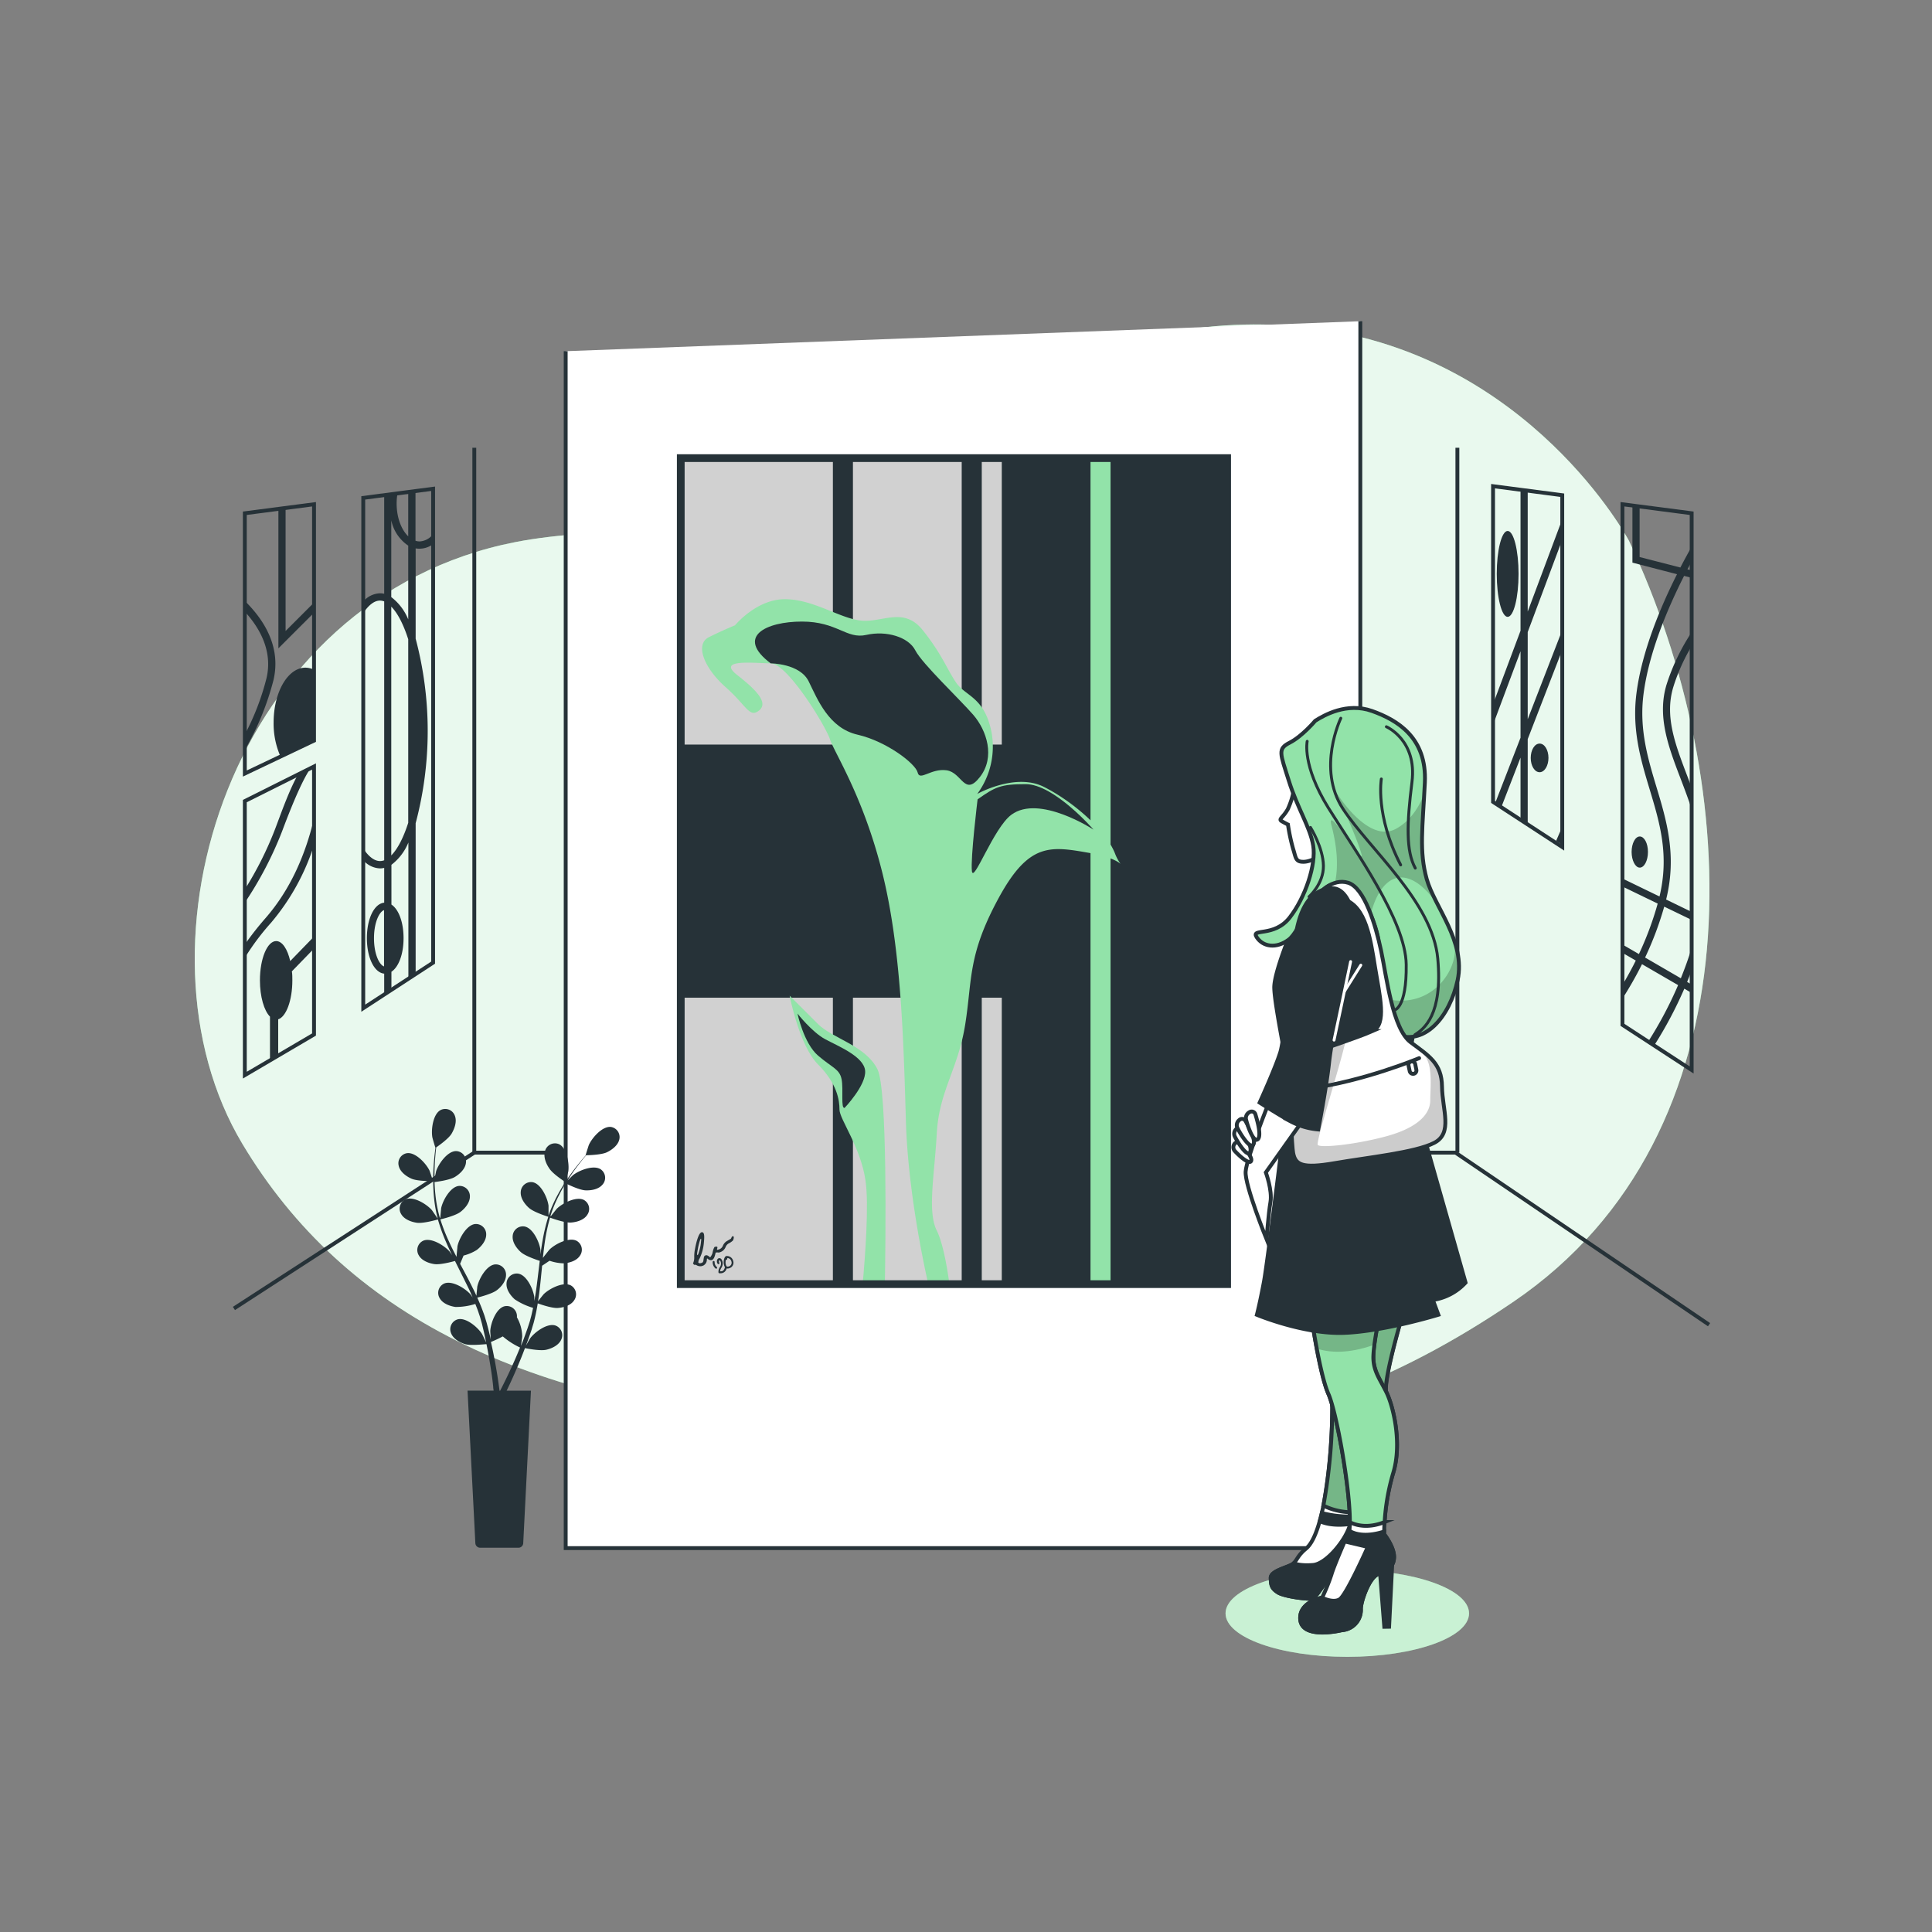 <svg xmlns="http://www.w3.org/2000/svg" xmlns:xlink="http://www.w3.org/1999/xlink" viewBox="0 0 500 500"><rect x="0" y="0" width="500" height="500" fill="#808080" stroke="none"/><defs><clippath id="clip-path"><rect x="176.18" y="118.56" width="141.4" height="213.77" style="fill:#fff;stroke:#263238;stroke-miterlimit:10;stroke-width:2px"></rect></clippath><clippath id="clip-path-2"><path d="M345.78,339.48a194.82,194.82,0,0,0-1,22.75,143.46,143.46,0,0,1-2.29,27.42,16.6,16.6,0,0,0,8.38,1.68c.21-4.53,5.84-11.51,7.32-15,1.7-4,1.35-12.51.56-16s4.74-21.8,4.74-21.8Z" style="fill:#92E3A9;stroke:#263238;stroke-linecap:round;stroke-miterlimit:10"></path></clippath><clippath id="clip-path-3"><path d="M355.42,351.36c0-3.5,1.62-11,1.62-11s-14.5-.08-17.75-.29c0,0,2.19,15.46,4.5,20.68,2.11,4.76,5.63,24.46,5.55,33.2,1.5.75,4.64,1.7,9-.05a56.53,56.53,0,0,1,2.2-12.61c2.41-7.77,0-17.49-1.75-21S355.46,354.86,355.42,351.36Z" style="fill:#92E3A9;stroke:#263238;stroke-linecap:round;stroke-miterlimit:10"></path></clippath><clippath id="clip-path-4"><path d="M340.37,186.55s-3.36,4-6.58,5.64-2.48,2.73-.24,9.88,5.53,12,6.31,16.81-2,13.31-6.07,18.56-10.2,2.64-8.55,5.13,5.06,3,8.26.62,6.66-14.08,12.22-14.51,9.48,7.7,10.8,13.43-3.08,22.15,4,25.36c8.22,3.72,14.71-4.53,16.71-13.8,2.16-10-6-19-8-26.17s-1.06-13.27-.48-24.95S361.56,186.3,355.06,184,342.69,185.08,340.37,186.55Z" style="fill:#92E3A9;stroke:#263238;stroke-linecap:round;stroke-miterlimit:10"></path></clippath><clippath id="clip-path-5"><path d="M373.19,281.19c-.07-6-3.39-7.93-8.1-11.44s-6.22-16.88-7.67-23.73-4.34-16.23-8.48-17.55-7.65,2.84-7.65,2.84c-9.66,19.34-7.21,64.08-6.62,67.09s2.25,4.09,10.74,2.62,20.84-2.72,25.76-5.25S373.26,287.23,373.19,281.19Zm-18-14.34c-3.83,1.69-15,5.39-15,5.39l-4.12.05s.27-22.8,2.11-30,4.26-11.31,9.78-9.46,6.71,10.09,7.9,17.49S359,265.15,355.17,266.85Z" style="fill:#fff;stroke:#263238;stroke-linecap:round;stroke-miterlimit:10"></path></clippath></defs><g id="background-simple"><path d="M421.56,139.92s-25.48-47.87-81.75-55-95.55,27.48-137,45.21c-21.68,9.28-46.45,5.68-69.47,10.17C59.78,154.71,32.05,244.75,62.71,296c26.54,44.33,73.26,67.38,144.39,72.7s121,11.52,184.73-31.92S451.29,202.86,421.56,139.92Z" style="fill:#92E3A9"></path><path d="M421.56,139.92s-25.48-47.87-81.75-55-95.55,27.48-137,45.21c-21.68,9.28-46.45,5.68-69.47,10.17C59.78,154.71,32.05,244.75,62.71,296c26.54,44.33,73.26,67.38,144.39,72.7s121,11.52,184.73-31.92S451.29,202.86,421.56,139.92Z" style="fill:#fff;opacity:0.8"></path></g><g id="Background"><polyline points="356.17 298.3 376.68 298.3 442.3 342.83" style="fill:none;stroke:#263238;stroke-miterlimit:10"></polyline><line x1="377.17" y1="298.3" x2="377.17" y2="115.88" style="fill:none;stroke:#263238;stroke-miterlimit:10"></line><polyline points="146.4 298.3 122.75 298.3 60.54 338.63" style="fill:none;stroke:#263238;stroke-miterlimit:10"></polyline><line x1="122.75" y1="298.3" x2="122.75" y2="115.88" style="fill:none;stroke:#263238;stroke-miterlimit:10"></line><polygon points="63.36 278.25 81.27 267.73 81.27 198.36 63.36 207.32 63.36 278.25" style="fill:none;stroke:#263238;stroke-miterlimit:10"></polygon><path d="M80.45,198.73l-3.13,1.38c-2.36,4-4.59,10.41-6.1,14.38a89.78,89.78,0,0,1-7.86,15.68v3.43A93.8,93.8,0,0,0,73,215.15C76.08,206.91,78.67,201.16,80.45,198.73Z" style="fill:#263238"></path><path d="M71.48,243.55c-2.32,0-4.21,4.55-4.21,10.16,0,4.24,1.08,7.87,2.6,9.39v11.29L72,273v-9.2c2.06-.66,3.66-4.91,3.66-10.07,0-.81,0-1.59-.12-2.35l5.7-5.87v-3.1l-6.13,6.31C74.41,245.63,73.05,243.55,71.48,243.55Z" style="fill:#263238"></path><path d="M68.73,237.59a80,80,0,0,0-5.37,6.84v3.44a63.74,63.74,0,0,1,6.78-9.06,58.47,58.47,0,0,0,11.13-20.13v-6.85C79.12,220.87,75.34,230,68.73,237.59Z" style="fill:#263238"></path><polygon points="94.01 260.92 112.09 249.13 112.09 126.49 94.01 128.85 94.01 260.92" style="fill:none;stroke:#263238;stroke-miterlimit:10"></polygon><path d="M108.6,142a5.88,5.88,0,0,0,3.49-1.19v-2.6a4.65,4.65,0,0,1-3.49,1.91,3.47,3.47,0,0,1-1.07-.17v-12.9l-1.88.24v11.51c-1.8-1.72-3-4.9-3-8.47a14.49,14.49,0,0,1,.24-2.67l-3.46.45v25.56a4.84,4.84,0,0,0-1.08-.13,6,6,0,0,0-4.3,2.08v3c1.38-2.07,2.85-3.19,4.3-3.19a3.19,3.19,0,0,1,1.08.21v67a3.17,3.17,0,0,1-1.08.2c-1.45,0-2.92-1.12-4.3-3.18v3a6,6,0,0,0,4.3,2.08,4.84,4.84,0,0,0,1.08-.13v9c-2.57.25-4.48,4.11-4.48,9.18s1.91,8.94,4.48,9.19v5.41l1.87-1.23v-4.67c1.87-1.23,3.14-4.55,3.14-8.7s-1.27-7.46-3.14-8.69V223.81a13.8,13.8,0,0,0,4.39-5.77v35.29l1.88-1.22V213.05a92.95,92.95,0,0,0,0-47.76V141.92A5.4,5.4,0,0,0,108.6,142ZM99.39,250.11c-1.16-.37-2.6-3.07-2.6-7.29s1.44-6.91,2.6-7.28Zm6.26-37.17c-1.26,3.93-2.78,6.82-4.39,8.44V157c1.61,1.62,3.13,4.51,4.39,8.44Zm0-52.64a13.8,13.8,0,0,0-4.39-5.77V134.66a10.47,10.47,0,0,0,4.39,6.55Z" style="fill:#263238"></path><polygon points="404.31 219.21 386.4 207.53 386.4 125.82 404.31 128.16 404.31 219.21" style="fill:none;stroke:#263238;stroke-miterlimit:10"></polygon><polygon points="402.71 217.64 404.31 218.63 404.31 213.96 402.71 217.64" style="fill:#263238"></polygon><polygon points="393.51 190.93 386.94 207.87 388.55 208.86 393.51 196.07 393.51 211.94 395.37 213.09 395.37 191.28 404.31 168.21 404.31 163.06 395.37 186.13 395.37 163.58 404.31 139.68 404.31 134.37 395.37 158.27 395.37 127 393.51 126.75 393.51 163.24 386.4 182.24 386.4 187.55 393.51 168.55 393.51 190.93" style="fill:#263238"></polygon><path d="M393,148.52c0,6.14-1.26,11.12-2.82,11.12s-2.82-5-2.82-11.12,1.26-11.11,2.82-11.11S393,142.39,393,148.52Z" style="fill:#263238"></path><path d="M400.74,196.15c0,2-1,3.7-2.29,3.7s-2.3-1.66-2.3-3.7,1-3.71,2.3-3.71S400.74,194.1,400.74,196.15Z" style="fill:#263238"></path><polygon points="63.36 200.19 81.27 191.67 81.27 130.5 63.36 132.83 63.36 200.19" style="fill:none;stroke:#263238;stroke-miterlimit:10"></polygon><polygon points="73.91 163.3 73.91 131.46 72.05 131.7 72.05 167.79 81.27 158.57 81.27 155.94 73.91 163.3" style="fill:#263238"></polygon><path d="M63.36,155.53v2.76c3.88,4.25,7.26,10.22,5.61,17.23a64.9,64.9,0,0,1-5.61,14.57v4A71.67,71.67,0,0,0,70.78,176C72.84,167.2,68.07,160.13,63.36,155.53Z" style="fill:#263238"></path><path d="M70.81,187a21.15,21.15,0,0,0,1.8,8.83l8.66-4.12V173.34a5,5,0,0,0-2.23-.55C74.49,172.79,70.81,179.14,70.81,187Z" style="fill:#263238"></path><polygon points="437.8 276.91 419.89 265.23 419.89 130.5 437.8 132.83 437.8 276.91" style="fill:none;stroke:#263238;stroke-miterlimit:10"></polygon><path d="M437.8,141.5c-.86,1.51-1.86,3.32-2.92,5.37l-10.55-2.71V131.08l-1.86-.25v14.78l11.54,3c-4.21,8.36-9.1,19.93-10.5,30.85-1.21,9.44,1.14,17.26,3.42,24.83,2.64,8.75,5.11,17,2.55,27.72l-9.59-4.65v2.07l9.12,4.42a83.51,83.51,0,0,1-4.86,13.06l-4.26-2.47v2.15l3.45,2c-1.14,2.3-2.31,4.4-3.45,6.32v3.52a95.37,95.37,0,0,0,5.06-8.9l9.34,5.42a102.42,102.42,0,0,1-7.76,14.65l1.55,1a104.58,104.58,0,0,0,7.82-14.73l1.9,1.1V254.8l-1.17-.68c.4-1,.79-2,1.17-3v-5.84C437,248,436,250.68,435,253.18l-9.25-5.37a85.28,85.28,0,0,0,4.95-13.17l7.09,3.43V236l-6.6-3.2c2.83-11.37.14-20.38-2.49-29.09-2.22-7.38-4.52-15-3.36-24.06,1.39-10.83,6.32-22.37,10.5-30.61l1.95.5v-1.92l-1.08-.28,1.08-2Z" style="fill:#263238"></path><path d="M435,201.68c.95,2.49,1.92,5.06,2.81,7.75v-5.58L436.73,201c-3.2-8.4-6-15.65-3.65-23.29a49,49,0,0,1,4.72-10.5v-3.59a54.34,54.34,0,0,0-6.5,13.56C428.8,185.44,431.8,193.33,435,201.68Z" style="fill:#263238"></path><path d="M426.49,220.48c0-2.24-.95-4-2.12-4s-2.11,1.81-2.11,4,.95,4.06,2.11,4.06S426.49,222.73,426.49,220.48Z" style="fill:#263238"></path></g><g id="Picture"><polyline points="146.4 90.89 146.4 400.65 352.05 400.65 352.05 83.13" style="fill:#fff;stroke:#263238;stroke-miterlimit:10"></polyline><rect x="176.18" y="118.56" width="141.4" height="213.77" style="fill:#fff"></rect><g style="clip-path:url(#clip-path)"><rect x="176.18" y="118.56" width="141.4" height="213.77" style="opacity:0.18"></rect><rect x="259.76" y="118.56" width="57.82" height="213.77" style="fill:#263238;stroke:#263238;stroke-miterlimit:10"></rect><rect x="176.18" y="192.69" width="141.4" height="65.51" style="fill:#263238"></rect><rect x="282.22" y="118.56" width="5.19" height="213.77" style="fill:#92E3A9"></rect><rect x="215.55" y="118.56" width="5.19" height="213.77" style="fill:#263238"></rect><path d="M185.33,328.33a.25.25,0,0,1-.19-.09,2.11,2.11,0,0,1-.7-1.67.25.25,0,0,1,.28-.22.25.25,0,0,1,.22.27,1.66,1.66,0,0,0,.58,1.3.25.25,0,0,1,0,.35A.27.27,0,0,1,185.33,328.33Z" style="fill:#263238"></path><path d="M186.57,329.52l-.43,0a.26.26,0,0,1-.2-.22,2.15,2.15,0,0,1,.35-1.36,1.57,1.57,0,0,0,.28-1.23c-.1-.4-.25-.53-.33-.55s-.05,0-.09,0a.65.65,0,0,0,0,.63.26.26,0,0,1-.11.34.25.25,0,0,1-.34-.12,1.07,1.07,0,0,1,0-1.15.58.58,0,0,1,.59-.23c.19,0,.53.22.71.93a2.09,2.09,0,0,1-.33,1.58,2.08,2.08,0,0,0-.31.87c.73.06,1-.26,1.22-.92a.25.25,0,1,1,.47.18A1.57,1.57,0,0,1,186.57,329.52Z" style="fill:#263238"></path><path d="M188.31,328.3a.86.86,0,0,1-.68-.3,2.8,2.8,0,0,1,0-2.71.22.22,0,0,1,.12-.09.26.26,0,0,1,.19-.13,1.64,1.64,0,0,1,1.79,1.2,1.47,1.47,0,0,1-.71,1.83A1.64,1.64,0,0,1,188.31,328.3Zm-.4-2.32a2.09,2.09,0,0,0,.09,1.69c.16.18.44.17.83,0a1,1,0,0,0,.45-1.23,1.13,1.13,0,0,0-1.06-.86.76.76,0,0,0,0,.15.25.25,0,0,1-.21.28A.14.14,0,0,1,187.91,326Z" style="fill:#263238"></path><path d="M181.6,327.67a1.94,1.94,0,0,1-1.13-.13,2.79,2.79,0,0,0-.51-.23c-.17,0-.26.12-.44-.11l-.11-.15h0c-.06-.08-.07-.18,0-.22a3.45,3.45,0,0,0,.26-1.39,9.34,9.34,0,0,1,.18-2.12c.19-1.07.9-4.57,1.87-4.42.45.07.67.53.44,2.73a11.7,11.7,0,0,1-1.1,4.06,1.88,1.88,0,0,0-.33,1.12l.06,0c.18.16.48.16.86,0s.37-.46.45-1,.13-.79.49-.92.71.11,1,.36l.18.15c.08,0,.33-.4.56-.9,0,0,0,0,.12-.48a4.24,4.24,0,0,1,.38-1.16l.11-.16a1.51,1.51,0,0,1,.62-.06.24.24,0,0,1,.1.27c0,.1-.07.26-.09.35s0,.19.1.2l.27-.08a1.6,1.6,0,0,0,1.15-1,2.54,2.54,0,0,1,1-1.18l1-.58c.23-.14.2-.58.49-.67.56-.18.25.92.09,1.11a4.63,4.63,0,0,1-1.16.78,1.85,1.85,0,0,0-.72.88,2.3,2.3,0,0,1-1.61,1.4l-.16.05a1.88,1.88,0,0,0-.81,0c-.2.85-.4,1.73-1,1.94a1.11,1.11,0,0,1-1-.3l-.1-.09c-.07-.05-.15,0-.17.11V326a1.75,1.75,0,0,1-.91,1.52Zm-.13-6.82c0-.42-.14-.34-.33.18a15.76,15.76,0,0,0-.57,2.42c-.15.83-.16.94-.16.94,0,.55.13.59.33.07a11.76,11.76,0,0,0,.66-2.91Z" style="fill:#263238"></path><rect x="248.89" y="118.56" width="5.19" height="213.77" style="fill:#263238"></rect><path d="M288.54,220.82c-2.46-6.14-11.06-13.51-18.43-17.2s-17.2,1.85-17.2,1.85a20.6,20.6,0,0,0,3.69-16c-1.85-9.21-6.76-9.21-9.22-12.9s-3.68-7.37-8.6-13.51-10.44-1.85-16-2.46-12.29-5.53-19.66-5.53-12.9,6.76-12.9,6.76-3.07,1.23-6.76,3.07-1.23,8,4.3,12.9,6.14,8,8.6,6.14,0-4.91-5.53-9.21,4.3-3.07,8.6-3.07,14.13,16,15.36,19.66,8.6,14.74,13.52,34.4,5.53,43.62,6.14,64.5c.52,17.76,4.59,36.84,5.8,42.16h5.47c-.54-4-1.64-10.6-3.28-13.9-2.46-4.91-.62-14.13,0-25.19s5.53-16.58,7.37-28.25.61-17.82,8.6-32.56S272,219,282.4,220.82c4.49.8,6.7,2,7.58,2.72A11.67,11.67,0,0,1,288.54,220.82Z" style="fill:#92E3A9"></path><path d="M223.25,332.4H229c.2-11.64.69-50.46-1.91-55.67-3.07-6.15-11.67-8-15.36-11.67l-7.37-7.38s2.46,12.9,7.37,17.82,5.53,9.21,5.53,11.67S222.81,297,224,305.6C224.92,311.8,223.89,325.32,223.25,332.4Z" style="fill:#92E3A9"></path><path d="M199.46,171.68s7.52,0,9.82,4.65,5.18,12.09,12.67,13.81,15,7.49,15.54,9.79,3.45-1.15,7.48-.58,4.61,6.91,8.64,1.73S255.34,189,251.88,185s-13.24-13.24-15-16.69-7.48-5.18-12.66-4-7.48-3.45-16.69-3.45S190.22,164.72,199.46,171.68Z" style="fill:#263238"></path><path d="M253,206.87s-1.87,15.31-1.47,18.58,5.58-11.14,10.19-14.58c7.21-5.39,21.29,3.84,21.29,3.84s-10.2-11.77-17.55-11.77C259,202.94,257.57,203.63,253,206.87Z" style="fill:#263238"></path><path d="M218.59,286.71s5.57-5.83,5.31-9.55-6.9-6.36-10.35-8.22-7.16-6.63-7.16-6.63S208,270,211.7,273.18s5.57,3.45,6.1,6.11S217.53,287,218.59,286.71Z" style="fill:#263238"></path></g><rect x="176.18" y="118.56" width="141.4" height="213.77" style="fill:none;stroke:#263238;stroke-miterlimit:10;stroke-width:2px"></rect></g><g id="Plants"><path d="M106.52,305.05c1.61.7,5.54.62,5.55.62s-.85-2.58-.92-2.74c-.87-1.8-3.6-4.79-5.82-4.49a2.65,2.65,0,0,0-2.13,3.33C103.57,303.31,105.15,304.45,106.52,305.05Z" style="fill:#263238"></path><path d="M146.34,305.92s.72-2.62.74-2.79c.28-2-.35-6-2.37-7a2.66,2.66,0,0,0-3.61,1.6c-.55,1.49.14,3.32,1,4.57C143,303.82,146.34,305.92,146.34,305.92Z" style="fill:#263238"></path><path d="M158.1,291.65c-2.23-.24-4.88,2.82-5.7,4.65-.07.15-.89,2.75-.85,2.75h0c-.42.48-.87,1-1.34,1.58-.88,1.07-1.85,2.29-2.83,3.69a47,47,0,0,0-2.92,4.66,34.36,34.36,0,0,0-2.5,5.62s0,0,0,.07c0-.65,0-2.49,0-2.63-.25-2-1.92-5.68-4.12-6.09a2.67,2.67,0,0,0-3.07,2.5c-.13,1.58,1,3.16,2.13,4.16,1.26,1.12,4.76,2.21,5,2.29a47.22,47.22,0,0,0-1.47,6.1c-.22,1.2-.39,2.41-.56,3.63,0-.56,0-1.07,0-1.14-.25-2-1.92-5.68-4.13-6.08a2.65,2.65,0,0,0-3.06,2.49c-.13,1.58,1,3.16,2.13,4.16s4.1,2,4.88,2.25c-.06.47-.12.93-.17,1.4-.27,2.25-.53,4.5-.85,6.7-.12.77-.26,1.53-.39,2.29,0-.5,0-.93,0-1-.26-2-1.92-5.68-4.13-6.08a2.65,2.65,0,0,0-3.06,2.49c-.13,1.58,1,3.16,2.13,4.16a16.91,16.91,0,0,0,4.74,2.2c-.17.77-.33,1.55-.52,2.29-.15.5-.25,1-.42,1.5l-.48,1.47c-.33.93-.68,1.89-1,2.78-.24.63-.48,1.22-.72,1.81.12-.77.33-2.28.33-2.41a10.3,10.3,0,0,0-1.38-5,2.35,2.35,0,0,0,0-.59,2.64,2.64,0,0,0-3.24-2.25c-2.17.58-3.54,4.38-3.65,6.38,0,.12.07,1.41.14,2.22-.11-.47-.21-.93-.33-1.41-.23-1-.48-1.91-.75-2.94l-.45-1.48c-.14-.5-.35-1-.53-1.52-.43-1.17-.92-2.34-1.44-3.5.84-.2,3.81-1,5-1.87s2.45-2.4,2.44-4a2.66,2.66,0,0,0-2.87-2.72c-2.23.25-4.17,3.8-4.57,5.76,0,.12-.16,1.56-.22,2.36-.31-.7-.63-1.4-1-2.09-1-2.07-2.13-4.12-3.22-6.18l.89-2.14a12.14,12.14,0,0,0,3.42-1.45c1.19-.91,2.45-2.4,2.44-4a2.66,2.66,0,0,0-2.87-2.71c-2.23.24-4.17,3.79-4.57,5.75,0,.15-.22,2.22-.24,2.75-.7-1.35-1.39-2.7-2-4.07a44.13,44.13,0,0,1-2.19-5.65c.14,0,3.84-.87,5.21-1.92,1.19-.91,2.45-2.4,2.44-4a2.66,2.66,0,0,0-2.87-2.72c-2.23.25-4.17,3.8-4.57,5.76,0,.13-.17,1.71-.22,2.46l-.13,0a34.17,34.17,0,0,1-1.14-6c-.13-1.11-.18-2.18-.22-3.23.71-.08,3.94-.51,5.27-1.32s2.7-2.12,2.86-3.69a2.66,2.66,0,0,0-2.55-3c-2.25,0-4.56,3.32-5.18,5.22,0,.11-.26,1.2-.41,2,0-.47,0-.95,0-1.41,0-1.69.11-3.25.22-4.62.06-.78.14-1.49.22-2.15.65-.44,3.24-2.27,4-3.58s1.41-3.12.83-4.6a2.65,2.65,0,0,0-3.65-1.5c-2,1-2.52,5-2.19,7,0,.17.78,2.79.82,2.77l0,0c-.08.63-.17,1.31-.25,2.06-.14,1.37-.28,2.93-.32,4.63a49.43,49.43,0,0,0,.13,5.5,35.64,35.64,0,0,0,1,6.07l0,.07c-.36-.55-1.4-2.07-1.49-2.18-1.31-1.51-4.73-3.67-6.8-2.79a2.65,2.65,0,0,0-1.17,3.77c.76,1.39,2.59,2.07,4.07,2.29,1.67.24,5.18-.78,5.46-.86a46,46,0,0,0,2.13,5.9c.48,1.12,1,2.23,1.54,3.34-.32-.47-.61-.89-.66-.95-1.31-1.51-4.73-3.67-6.79-2.79a2.65,2.65,0,0,0-1.18,3.77c.76,1.39,2.59,2.08,4.07,2.29s4.52-.59,5.31-.81l.63,1.27c1,2,2,4,3,6.05.34.71.64,1.42.94,2.13-.28-.42-.53-.77-.57-.82-1.31-1.51-4.73-3.67-6.8-2.79a2.65,2.65,0,0,0-1.17,3.77c.76,1.39,2.59,2.07,4.07,2.29a16.62,16.62,0,0,0,5.16-.78c.29.74.59,1.47.83,2.2.16.5.35,1,.48,1.48l.42,1.49c.23,1,.47,1.95.67,2.89.14.65.27,1.28.4,1.91-.32-.71-1-2.09-1.06-2.19-1.06-1.7-4.12-4.35-6.29-3.8a2.66,2.66,0,0,0-1.74,3.55c.55,1.49,2.25,2.45,3.68,2.88s5.06,0,5.5,0c.21,1,.4,2.05.57,3,.59,3.33,1,6.12,1.17,8.08,0,.35.08.66.11.95H121l1.79,34.91h0l.23,4.57a1.24,1.24,0,0,0,1.23,1.17h9.93a1.23,1.23,0,0,0,1.23-1.17l2-39.48h-6.29c.05-.09.09-.18.14-.29.87-1.79,2.06-4.38,3.35-7.54.42-1,.83-2.07,1.25-3.18.43.09,3.88.79,5.49.43,1.46-.33,3.23-1.16,3.88-2.6a2.65,2.65,0,0,0-1.47-3.67c-2.12-.72-5.37,1.7-6.56,3.31-.07.1-.71,1.21-1.11,1.92.17-.45.34-.89.51-1.36.34-.92.65-1.85,1-2.86.14-.49.29-1,.44-1.48s.26-1,.4-1.56c.29-1.21.52-2.45.73-3.71.81.29,3.71,1.3,5.21,1.19s3.36-.65,4.22-2a2.65,2.65,0,0,0-.89-3.85c-2-1-5.57.87-7,2.28-.08.09-1,1.22-1.47,1.85.11-.76.24-1.51.33-2.28.29-2.29.5-4.61.73-6.93l1.92-1.29a12.12,12.12,0,0,0,3.65.67c1.5-.1,3.37-.65,4.23-2a2.64,2.64,0,0,0-.89-3.84c-2-1-5.57.86-7,2.28-.1.1-1.4,1.73-1.71,2.16.16-1.52.33-3,.56-4.51a47.72,47.72,0,0,1,1.29-5.92c.14.05,3.7,1.39,5.42,1.27,1.49-.1,3.36-.65,4.22-2a2.65,2.65,0,0,0-.89-3.85c-2-1-5.57.87-7,2.28-.09.1-1.08,1.33-1.54,1.93l-.11-.06a34,34,0,0,1,2.35-5.62c.51-1,1-1.93,1.6-2.81.64.31,3.57,1.74,5.13,1.8s3.41-.28,4.42-1.51a2.65,2.65,0,0,0-.47-3.92c-1.86-1.24-5.62.25-7.19,1.5-.09.07-.88.85-1.44,1.43.25-.39.51-.81.76-1.18.93-1.42,1.88-2.65,2.73-3.74.48-.62.94-1.16,1.37-1.67.78,0,4-.11,5.35-.76s2.9-1.82,3.23-3.37A2.66,2.66,0,0,0,158.1,291.65Zm-24.7,59.92c-1.35,3.1-2.59,5.64-3.48,7.4l-.49.95h-.15q-.06-.51-.15-1.14c-.27-2-.7-4.79-1.37-8.14-.2-1.06-.45-2.19-.71-3.34a32,32,0,0,0,3.07-1.44,19.39,19.39,0,0,0,4.47,2.88C134.19,349.72,133.79,350.68,133.4,351.57Z" style="fill:#263238"></path></g><g id="Shadow"><ellipse cx="348.68" cy="417.54" rx="31.51" ry="11.25" style="fill:#92E3A9"></ellipse><ellipse cx="348.68" cy="417.54" rx="31.51" ry="11.25" style="fill:#fff;opacity:0.5"></ellipse></g><g id="Character"><path d="M335,203.49a20.46,20.46,0,0,1-1.73,5.95c-1.23,2.17-2.48,2.54-1.58,3.07s1.63.88,1.63.88a50.35,50.35,0,0,0,1.33,6.27c.75,2.32.58,3.4,2.73,3.37s4.65-1.85,4.65-1.85.86-3.42.23-10.59A7.3,7.3,0,0,0,335,203.49Z" style="fill:#fff;stroke:#263238;stroke-linecap:round;stroke-miterlimit:10"></path><path d="M345.78,339.48a194.82,194.82,0,0,0-1,22.75c.16,13.24-1.83,34.5-6.78,38.55-2.09,1.72-2.22,2.78-3.2,3.79s-6,1.82-5.95,3.82.34,2.74,1.85,3.72,6.7,1.67,8.45,1.65,3.45-4.54,6.41-7.07,7-3.87,7.43-5.83c.71-3-1-5.83-1.84-7.73-1.8-4.22,5.34-12.8,7-16.82s1.35-12.51.56-16,4.74-21.8,4.74-21.8Z" style="fill:#fff;stroke:#263238;stroke-linecap:round;stroke-miterlimit:10"></path><path d="M328.87,408.39c0,2,.34,2.74,1.85,3.72s6.7,1.67,8.45,1.65,3.45-4.54,6.41-7.07,7-3.87,7.43-5.83c.71-3-1-5.83-1.84-7.73a2.84,2.84,0,0,1-.2-.72,28,28,0,0,1-8.87-.84q-.25,1.1-.54,2.1c3.22,1.53,7.88.73,7.88.73-1,4-6.13,10.32-9.62,10.61s-5-.44-5-.44C333.83,405.58,328.84,406.39,328.87,408.39Z" style="fill:#263238;stroke:#263238;stroke-linecap:round;stroke-miterlimit:10"></path><polygon points="349.19 401.68 350.25 414.59 351.38 414.58 352.12 400.78 349.19 401.68" style="fill:#263238;stroke:#263238;stroke-linecap:round;stroke-miterlimit:10"></polygon><path d="M345.78,339.48a194.82,194.82,0,0,0-1,22.75,143.46,143.46,0,0,1-2.29,27.42,16.6,16.6,0,0,0,8.38,1.68c.21-4.53,5.84-11.51,7.32-15,1.7-4,1.35-12.51.56-16s4.74-21.8,4.74-21.8Z" style="fill:#92E3A9"></path><g style="clip-path:url(#clip-path-2)"><path d="M345.78,339.48a194.82,194.82,0,0,0-1,22.75,143.46,143.46,0,0,1-2.29,27.42,16.6,16.6,0,0,0,8.38,1.68c.21-4.53,5.84-11.51,7.32-15,1.7-4,1.35-12.51.56-16s4.74-21.8,4.74-21.8Z" style="opacity:0.2"></path></g><path d="M345.78,339.48a194.82,194.82,0,0,0-1,22.75,143.46,143.46,0,0,1-2.29,27.42,16.6,16.6,0,0,0,8.38,1.68c.21-4.53,5.84-11.51,7.32-15,1.7-4,1.35-12.51.56-16s4.74-21.8,4.74-21.8Z" style="fill:none;stroke:#263238;stroke-linecap:round;stroke-miterlimit:10"></path><path d="M339.29,340.06s2.19,15.46,4.5,20.68,6.33,28.41,5.42,35.41c0,0-3.9,8.79-4.62,11.3a48.09,48.09,0,0,1-2.42,6s-5.74,1.06-5.68,5.31c.06,5.75,10.77,3.12,10.77,3.12a5.28,5.28,0,0,0,4.94-5.55c0-1.75,1.9-7.52,4.14-8.8s4.23-1.55,4.44-4.3-2.57-6.21-2.57-6.21a58.44,58.44,0,0,1,2.31-15.77c2.41-7.77,0-17.49-1.75-21s-3.31-5.46-3.35-9,1.62-11,1.62-11S342.54,340.27,339.29,340.06Z" style="fill:#fff;stroke:#263238;stroke-linecap:round;stroke-miterlimit:10"></path><path d="M355.42,351.36c0-3.5,1.62-11,1.62-11s-14.5-.08-17.75-.29c0,0,2.19,15.46,4.5,20.68,2.11,4.76,5.63,24.46,5.55,33.2,1.5.75,4.64,1.7,9-.05a56.53,56.53,0,0,1,2.2-12.61c2.41-7.77,0-17.49-1.75-21S355.46,354.86,355.42,351.36Z" style="fill:#92E3A9"></path><g style="clip-path:url(#clip-path-3)"><path d="M355.68,348c.46-3.55,1.36-7.63,1.36-7.63s-14.5-.08-17.75-.29c0,0,.6,4.18,1.49,8.93C343.79,350,348.72,350.52,355.68,348Z" style="opacity:0.2"></path></g><path d="M355.42,351.36c0-3.5,1.62-11,1.62-11s-14.5-.08-17.75-.29c0,0,2.19,15.46,4.5,20.68,2.11,4.76,5.63,24.46,5.55,33.2,1.5.75,4.64,1.7,9-.05a56.53,56.53,0,0,1,2.2-12.61c2.41-7.77,0-17.49-1.75-21S355.46,354.86,355.42,351.36Z" style="fill:none;stroke:#263238;stroke-linecap:round;stroke-miterlimit:10"></path><polygon points="357.07 406.05 358.25 421.02 359.5 421 360.3 405.02 357.07 406.05" style="fill:#263238;stroke:#263238;stroke-linecap:round;stroke-miterlimit:10"></polygon><path d="M358.22,396.35c-6.16,2-9-.2-9-.2l-.23.52c-.22.49-.56,1.28-1,2.25l6,1.42s-5.59,12.56-7.33,13.58-4.5-.44-4.5-.44-5.74,1.06-5.68,5.31c.06,5.75,10.77,3.12,10.77,3.12a5.29,5.29,0,0,0,4.94-5.56c0-1.74,1.9-7.51,4.14-8.79s4.23-1.55,4.44-4.3-2.57-6.21-2.57-6.21S358.21,396.79,358.22,396.35Z" style="fill:#263238;stroke:#263238;stroke-linecap:round;stroke-miterlimit:10"></path><path d="M336.13,236.31s-6.42,14.63-6.36,19.3,3.83,22.2,3.85,24.13-5.49,46.48-6.52,52-1.82,8.53-1.82,8.53,12.15,5.08,22.58,4.68,24.39-4.69,24.39-4.69l-1.42-3.83a14.36,14.36,0,0,0,8.46-4.49l-12.61-44.35s-2.3-7.94-1.82-14.26,5.5-22.59,3.16-34.09-12.77-11.94-19.08-10.76S337.73,232.17,336.13,236.31Z" style="fill:#263238;stroke:#263238;stroke-linecap:round;stroke-miterlimit:10"></path><path d="M340.37,186.55s-3.36,4-6.58,5.64-2.48,2.73-.24,9.88,5.53,12,6.31,16.81-2,13.31-6.07,18.56-10.2,2.64-8.55,5.13,5.06,3,8.26.62,6.66-14.08,12.22-14.51,9.48,7.7,10.8,13.43-3.08,22.15,4,25.36c8.22,3.72,14.71-4.53,16.71-13.8,2.16-10-6-19-8-26.17s-1.06-13.27-.48-24.95S361.56,186.3,355.06,184,342.69,185.08,340.37,186.55Z" style="fill:#92E3A9"></path><g style="clip-path:url(#clip-path-4)"><g style="opacity:0.2"><path d="M345.72,228.68c3.95-.3,7.07,3.72,9,8.13,1.21-5.33,4.11-10,8.27-9.71,3.43.22,6.91,3.62,9.48,7.72a42.33,42.33,0,0,1-3.26-7.32c-1.89-6.55-1.21-12.24-.63-22.11-1.16,3.1-3.31,6.89-7.24,9.07-7.41,4.12-15.65-9.61-15.65-9.61s5.22,11.26,6.59,15.93-9.34-13.46-7.69-7.14c1.33,5.09,1.94,10.35.84,15.08Z"></path><path d="M376.47,245c.79,6.3-6.71,17.6-20.08,12.84.16,4.41,1.08,8.29,4.16,9.68,8.22,3.72,14.71-4.53,16.71-13.8.95-4.43-.1-8.66-1.75-12.61A19.47,19.47,0,0,1,376.47,245Z"></path></g></g><path d="M340.37,186.55s-3.36,4-6.58,5.64-2.48,2.73-.24,9.88,5.53,12,6.31,16.81-2,13.31-6.07,18.56-10.2,2.64-8.55,5.13,5.06,3,8.26.62,6.66-14.08,12.22-14.51,9.48,7.7,10.8,13.43-3.08,22.15,4,25.36c8.22,3.72,14.71-4.53,16.71-13.8,2.16-10-6-19-8-26.17s-1.06-13.27-.48-24.95S361.56,186.3,355.06,184,342.69,185.08,340.37,186.55Z" style="fill:none;stroke:#263238;stroke-linecap:round;stroke-miterlimit:10"></path><path d="M338.3,191.85s-1.39,6.18,5.49,17.24,20,29.11,20.14,40.55-3.09,11.77-3.09,11.77" style="fill:none;stroke:#263238;stroke-linecap:round;stroke-miterlimit:10;stroke-width:0.75px"></path><path d="M347,185.88s-6.3,13,.57,23.46,23.18,24.08,24.52,38.73-3.59,18.24-5.92,19.73" style="fill:none;stroke:#263238;stroke-linecap:round;stroke-miterlimit:10;stroke-width:0.75px"></path><path d="M357.49,201.6s-1.65,9.4,5,22.24" style="fill:none;stroke:#263238;stroke-linecap:round;stroke-miterlimit:10;stroke-width:0.75px"></path><path d="M358.79,188.08s8,3.43,6.63,14.3-1.55,17.92.85,22.29" style="fill:none;stroke:#263238;stroke-linecap:round;stroke-miterlimit:10;stroke-width:0.75px"></path><path d="M339.15,214.14s3.29,5.24,3.35,9.93-3.72,8-3.72,8" style="fill:none;stroke:#263238;stroke-linecap:round;stroke-miterlimit:10;stroke-width:0.75px"></path><path d="M373.19,281.19c-.07-6-3.39-7.93-8.1-11.44s-6.22-16.88-7.67-23.73-4.34-16.23-8.48-17.55-7.65,2.84-7.65,2.84c-9.66,19.34-7.21,64.08-6.62,67.09s2.25,4.09,10.74,2.62,20.84-2.72,25.76-5.25S373.26,287.23,373.19,281.19Zm-18-14.34c-3.83,1.69-15,5.39-15,5.39l-4.12.05s.27-22.8,2.11-30,4.26-11.31,9.78-9.46,6.71,10.09,7.9,17.49S359,265.15,355.17,266.85Z" style="fill:#fff"></path><g style="clip-path:url(#clip-path-5)"><path d="M366.37,270.69a19.28,19.28,0,0,0,1.86,2c2.75,2.47,1.92,8.51,1.92,12.08s-3.29,7.14-11.53,9.34-17,3-17.58,2.2,5.83-20.56,7.17-26.83c-4,1.43-8.08,2.76-8.08,2.76l-4.12.05s.07-6.23.41-13.2c-.53.92-1.15,2.16-1.83,3.67-1.28,17.23-.27,33.84.08,35.64.59,3,2.25,4.09,10.74,2.62s20.84-2.72,25.76-5.25,2.09-8.54,2-14.58C373.13,275.71,370.39,273.65,366.37,270.69Z" style="opacity:0.2"></path></g><path d="M373.19,281.19c-.07-6-3.39-7.93-8.1-11.44s-6.22-16.88-7.67-23.73-4.34-16.23-8.48-17.55-7.65,2.84-7.65,2.84c-9.66,19.34-7.21,64.08-6.62,67.09s2.25,4.09,10.74,2.62,20.84-2.72,25.76-5.25S373.26,287.23,373.19,281.19Zm-18-14.34c-3.83,1.69-15,5.39-15,5.39l-4.12.05s.27-22.8,2.11-30,4.26-11.31,9.78-9.46,6.71,10.09,7.9,17.49S359,265.15,355.17,266.85Z" style="fill:none;stroke:#263238;stroke-linecap:round;stroke-miterlimit:10"></path><path d="M367.27,273.85s-14.42,6-28.06,7.78" style="fill:#fff;stroke:#263238;stroke-linecap:round;stroke-miterlimit:10"></path><path d="M364.53,275.78l.3,1.43a.89.89,0,0,0,1.18.64h0a.88.88,0,0,0,.54-1l-.29-1.44a.87.87,0,0,0-1.26-.61h0A.87.87,0,0,0,364.53,275.78Z" style="fill:#fff;stroke:#263238;stroke-linecap:round;stroke-miterlimit:10"></path><path d="M328.74,284.46s-6.14,15.18-6.37,18.76,5.42,17.51,5.42,17.51.48-6.6,1-9.62-1.19-7.68-1.19-7.68L337.85,289Z" style="fill:#fff;stroke:#263238;stroke-linecap:round;stroke-miterlimit:10"></path><path d="M320.79,295.89a.84.84,0,0,0-1.32.17,1.44,1.44,0,0,0,0,1.7c.9,1.06,4.05,4,4.36,2.57C324.05,299.29,321.93,297,320.79,295.89Z" style="fill:#fff;stroke:#263238;stroke-linecap:round;stroke-miterlimit:10"></path><path d="M321.55,292.33a1,1,0,0,0-1.51-.22,1.66,1.66,0,0,0-.53,1.88c.67,1.45,3.27,5.65,4,4.19C324.13,297.09,322.47,293.92,321.55,292.33Z" style="fill:#fff;stroke:#263238;stroke-linecap:round;stroke-miterlimit:10"></path><path d="M322.31,290.08a1,1,0,0,0-1.58-.22,1.7,1.7,0,0,0-.54,1.94c.69,1.5,3.39,5.87,4.2,4.35C325,295,323.26,291.73,322.31,290.08Z" style="fill:#fff;stroke:#263238;stroke-linecap:round;stroke-miterlimit:10"></path><path d="M324.89,288.37a1,1,0,0,0-1.49-.56,1.73,1.73,0,0,0-.95,1.78c.35,1.62,2,6.47,3.15,5.16C326.42,293.78,325.46,290.2,324.89,288.37Z" style="fill:#fff;stroke:#263238;stroke-linecap:round;stroke-miterlimit:10"></path><path d="M351,240.8s-1-11.25-6.44-10.91c-4.15.26-7.38,3.11-8.94,10.55s-3,27.77-4.29,31.91-5.34,13-5.34,13,4.7,3,8,4.85a18.72,18.72,0,0,0,7.17,2.11s2.07-10.46,2.81-17.34,5.16-28.07,6-28.36" style="fill:#263238;stroke:#263238;stroke-linecap:round;stroke-miterlimit:10"></path><path d="M345.25,269.18s3.85-18.05,4.29-20.32" style="fill:none;stroke:#fff;stroke-linecap:round;stroke-miterlimit:10;stroke-width:0.75px"></path><line x1="347.96" y1="256.51" x2="352.18" y2="249.78" style="fill:none;stroke:#fff;stroke-linecap:round;stroke-miterlimit:10;stroke-width:0.75px"></line></g></svg>
